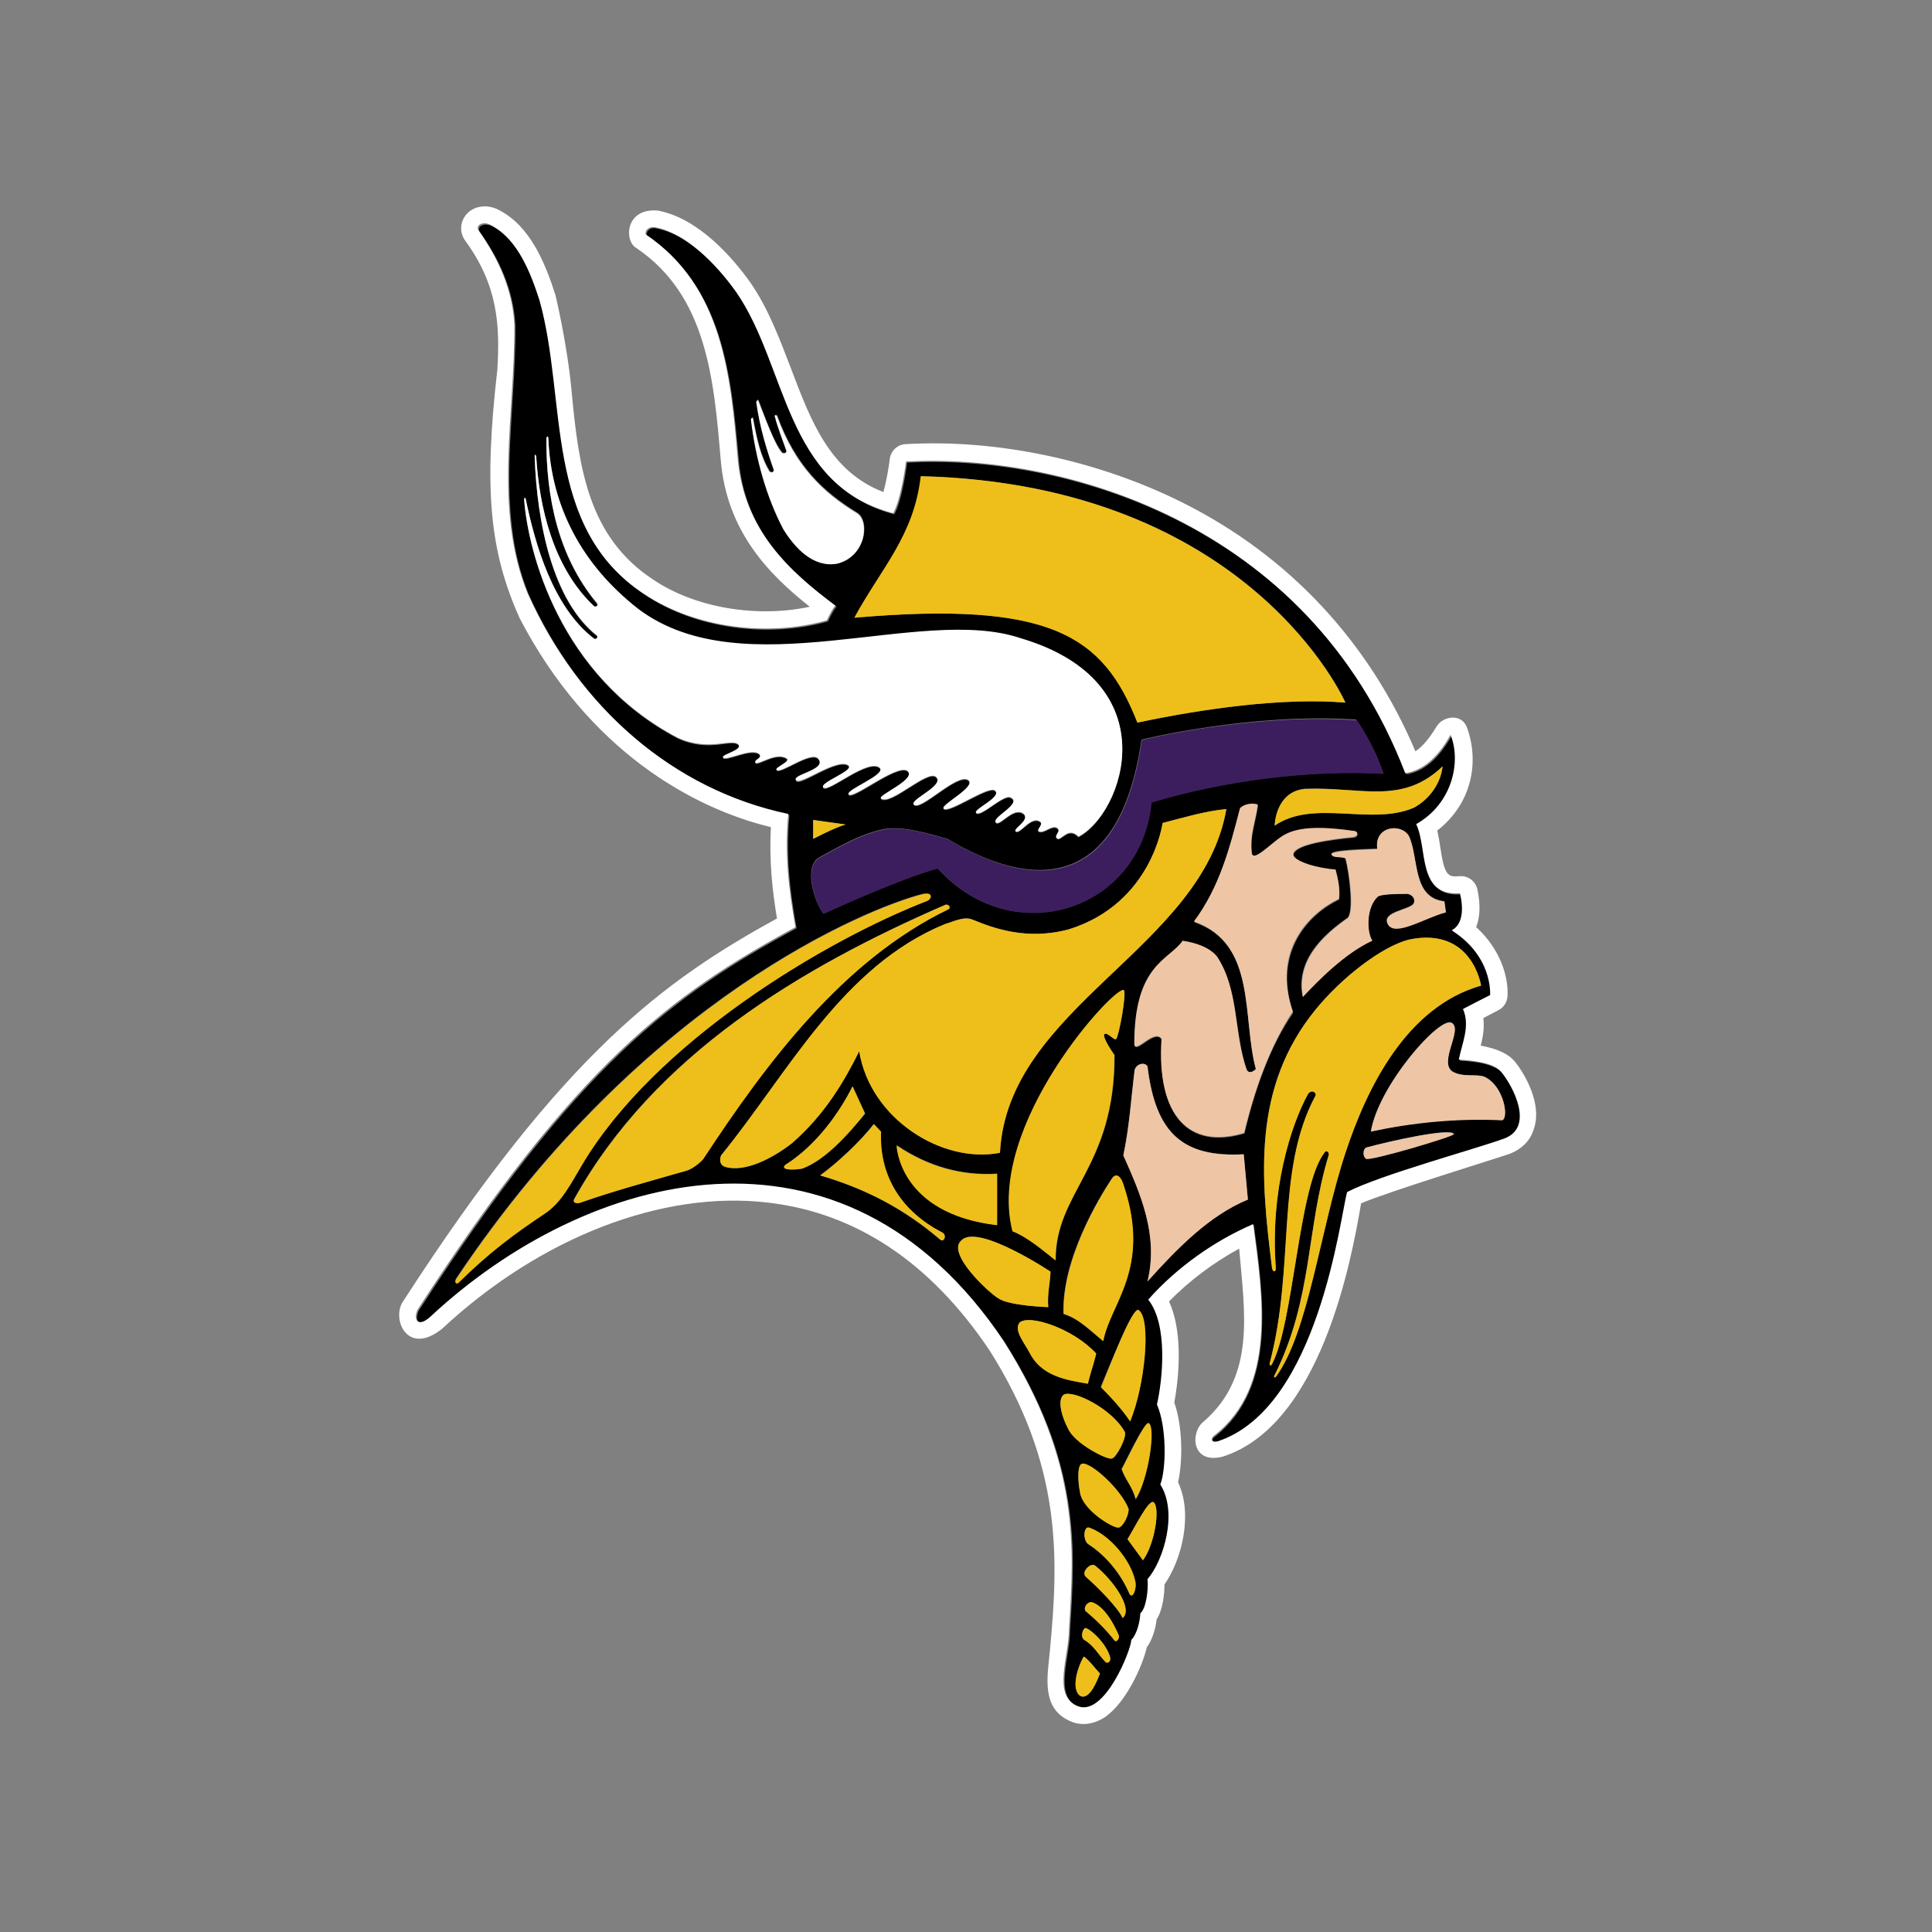 <?xml version="1.0" encoding="utf-8"?>
<!-- Generator: Adobe Illustrator 16.0.4, SVG Export Plug-In . SVG Version: 6.00 Build 0)  -->
<!DOCTYPE svg PUBLIC "-//W3C//DTD SVG 1.1//EN" "http://www.w3.org/Graphics/SVG/1.1/DTD/svg11.dtd">
<svg version="1.1" xmlns="http://www.w3.org/2000/svg" xmlns:xlink="http://www.w3.org/1999/xlink" x="0px" y="0px" width="512px"
	 height="512px" viewBox="0 0 512 512" enable-background="new 0 0 512 512" xml:space="preserve">
<rect x="0" y="0" width="512" height="512" fill="#808080" stroke="none"/>
<g id="grids" display="none">
	<g id="svgGrid_14_" display="inline">
		<line fill="none" stroke="#B35047" x1="32" y1="0" x2="32" y2="512"/>
		<line fill="none" stroke="#B35047" x1="64" y1="0" x2="64" y2="512"/>
		<line fill="none" stroke="#B35047" x1="96" y1="0" x2="96" y2="512"/>
		<line fill="none" stroke="#B35047" x1="128" y1="0" x2="128" y2="512"/>
		<line fill="none" stroke="#B35047" x1="160" y1="0" x2="160" y2="512"/>
		<line fill="none" stroke="#B35047" x1="192" y1="0" x2="192" y2="512"/>
		<line fill="none" stroke="#B35047" x1="224" y1="0" x2="224" y2="512"/>
		<line fill="none" stroke="#B35047" x1="256" y1="0" x2="256" y2="512"/>
		<line fill="none" stroke="#B35047" x1="288" y1="0" x2="288" y2="512"/>
		<line fill="none" stroke="#B35047" x1="320" y1="0" x2="320" y2="512"/>
		<line fill="none" stroke="#B35047" x1="352" y1="0" x2="352" y2="512"/>
		<line fill="none" stroke="#B35047" x1="384" y1="0" x2="384" y2="512"/>
		<line fill="none" stroke="#B35047" x1="416" y1="0" x2="416" y2="512"/>
		<line fill="none" stroke="#B35047" x1="448" y1="0" x2="448" y2="512"/>
		<line fill="none" stroke="#B35047" x1="480" y1="0" x2="480" y2="512"/>
		<line fill="none" stroke="#B35047" x1="0" y1="32" x2="512" y2="32"/>
		<line fill="none" stroke="#B35047" x1="0" y1="64" x2="512" y2="64"/>
		<line fill="none" stroke="#B35047" x1="0" y1="96" x2="512" y2="96"/>
		<line fill="none" stroke="#B35047" x1="0" y1="128" x2="512" y2="128"/>
		<line fill="none" stroke="#B35047" x1="0" y1="160" x2="512" y2="160"/>
		<line fill="none" stroke="#B35047" x1="0" y1="192" x2="512" y2="192"/>
		<line fill="none" stroke="#B35047" x1="0" y1="224" x2="512" y2="224"/>
		<line fill="none" stroke="#B35047" x1="0" y1="256" x2="512" y2="256"/>
		<line fill="none" stroke="#B35047" x1="0" y1="288" x2="512" y2="288"/>
		<line fill="none" stroke="#B35047" x1="0" y1="320" x2="512" y2="320"/>
		<line fill="none" stroke="#B35047" x1="0" y1="352" x2="512" y2="352"/>
		<line fill="none" stroke="#B35047" x1="0" y1="384" x2="512" y2="384"/>
		<line fill="none" stroke="#B35047" x1="0" y1="416" x2="512" y2="416"/>
		<line fill="none" stroke="#B35047" x1="0" y1="448" x2="512" y2="448"/>
		<line fill="none" stroke="#B35047" x1="0" y1="480" x2="512" y2="480"/>
		<rect fill="none" stroke="#B35047" width="512" height="512"/>
	</g>
</g>
<g id="b_x26_w" display="none">
	<g id="Layer_9" display="inline">
	</g>
	<g id="Layer_6_copy" display="inline">
	</g>
	<g id="Layer_7_copy" display="inline">
	</g>
	<g id="Layer_11_copy" display="inline">
	</g>
	<g id="Layer_13_copy" display="inline">
	</g>
	<g id="Layer_15_copy" display="inline">
	</g>
	<g id="Layer_17_copy" display="inline">
	</g>
	<g id="Layer_19_copy" display="inline">
	</g>
	<g id="Layer_21_copy" display="inline">
	</g>
	<g id="Layer_23_copy" display="inline">
	</g>
	<g id="Layer_25_copy" display="inline">
	</g>
	<g id="Layer_27" display="inline">
	</g>
	<g id="Layer_29_copy" display="inline">
	</g>
	<g id="Layer_31_copy" display="inline">
		<path d="M386.9,281.1c0.8-4.2,3.1-8.9,1.1-13.4c2.2-1.2,4.8-2.5,7.2-3.7c0.2-2.8-0.8-11.2-10.2-17.2c0,0,4.1-1.4,2.2-9.8
			c-11.4,0.9-8.4-11.9-11.6-18.3c9.6-5.5,12-16.6,9.1-23.7c-2.9,5.1-6.7,9.4-12,10.2c-26.1-67.8-92.8-84.8-132.3-82.6
			c0,0-1.2,9.8-3.4,13.7c-28.7-7.5-28-38.9-41.6-58.6c-3.2-4.5-11.8-15.4-21.6-17.2c-1.9-0.3-2.6,1.1-2.4,1.9
			c20.3,13.8,22.4,37,24.4,59.5c1.6,18.9,13.5,29.7,25.9,38.9c-0.7,0.6-1.7,2.7-2.3,3.9c-15.9,4.5-35.1,1.9-48.4-7
			c-26.9-17.6-20.2-51.2-27.7-77.7c-2.2-6.9-5.7-16.3-12.8-20c-2.2-1.2-4.4,0.1-3.3,1.5c5.2,7.3,8.9,15.5,9.4,24.7
			c0.2,23.8-5.6,49,3.5,71.3c13.6,30.3,38.7,52.1,69.1,58.5c-1,10.7,0.1,19.9,1.9,30c-32.7,17.7-58.1,36.3-100.1,101.3
			c-1.3,2.6,0,5.1,3.5,1.8c41.2-38.3,109-57.2,151.7,6.5c20.5,32.3,18.7,55.1,17.4,76.3c0,7.4-4.5,17.6,2.2,20.5
			c7.1,3.1,14.2-15,14.3-17.5c1.6-1.6,2.3-4.8,2.4-7.1c1.5-1.1,2.3-6.3,1.9-9c4.3-5.1,8.1-17.7,3.3-25.1c1.6-4.3,1.8-15.3-0.9-21.2
			c1.5-6.5,3-21.1-2.3-27.8c7.7-8.7,17.7-15.7,27.8-20c2.5,18.9,6.2,43-10.3,56c-1.1,0.7-0.9,2,1.1,1.5c26.6-8.9,32.3-59.6,34.1-66
			c8.9-4.6,34.1-11.4,41.7-14.2c7.9-3,2.4-13.7-0.7-17.5C396.5,282.3,392,281.3,386.9,281.1L386.9,281.1z M382.7,238.8l0.4,2.9
			c-5.5,1.3-13.6,6.7-15.4,3.1c-1.6-3.2,5.6-3.7,6.8-5.3c0.7-0.9,0.1-2.3-1.6-2.7c-3.9,0.1-6.1,0.1-7.7,0.6
			c-3.3,2.8-3.1,9.6-1.6,11.8c-7.2,3.3-14.3,10.6-18.4,14.9c-1.9-9.4,5-16.1,11.9-20.9c1.6-1.5,0.6-10.9-0.6-15.8
			c-1.3-0.6-3.5,0-3.7-1.1c0-1.1,8.6-1.3,12.2-1.4c-0.9-5.9,6.2-6.9,8.3-3.5C376,227.2,374.2,237.8,382.7,238.8z M382.3,203.1
			c-0.5,4.5-3.4,8.6-7.5,10.9c-11.4,5-26.6-2.3-37,4.8c0.2-3.9,2.2-9.3,8.1-9.8C360.9,208.5,371.5,213.4,382.3,203.1z M366.6,205
			c-20.5-1.1-42.9,2-61.5,7.6c-2.8,28.8-36.8,39.6-56.6,17.5c0,0-7.5,1.7-30.3,12c-2.8-3.8-5.2-12.9-0.9-15
			c5.9-3.2,10.4-5.9,16.5-7.3c5.1-1.2,13.3,1.4,17.3,2.5c22.6,13.6,45.6,13.9,51.4-26.3c0,0,29.2-7.2,56.9-5.3
			C359.4,190.8,363.8,196.7,366.6,205z M215.5,222.3v-5l8.6,1.2C221.4,219.4,218.4,220.8,215.5,222.3z M244.1,126.2
			c87.3,2.2,112.5,60,112.5,60c-16.7-1.4-38.2,1.7-55.1,5.3c-9-22.9-22.7-32.4-75-27.8C233.6,150.6,242.3,142.1,244.1,126.2z
			 M207.7,140.1c-4.4-8.3-7.5-18.8-8.6-29.1c0.1-0.4,0.3-0.4,0.5-0.3c1,5.6,2,10.1,4.4,14.1c0.5,0.5,1.3,0.3,1.1-0.6
			c-1.8-5.2-3.7-11.2-4.6-17.9c0.2-0.3,0.4-0.7,0.6-0.1c1.6,4.2,4.2,11.5,6.2,13.6c0.3,0.4,1.2,0.3,1.2-0.5c-0.8-2.3-2.5-6.7-3-8.9
			c-0.3-0.7,0.3-0.5,0.5-0.3c4.8,13.2,12.1,20.2,21.3,25.8c3.3,2.3,2.2,11.5-5.3,13.1C215.5,150.3,210.6,145,207.7,140.1z
			 M216.9,201.3c-1.8-2.4-10.1,4.1-11.1,2.9c-0.7-0.5,3.7-2.2,2.7-3c-2.8-1.9-7.6,1.9-8.3,1.1c-0.5-0.8,1.8-1.1,1.1-2.2
			c-2-2-9.1,2-9.7,0.8c-0.4-0.8,5.2-1.9,4.1-3.4c-1.9-1.8-7.7,2.1-16.1-1.8c-31.4-16.5-39.7-49.5-40.7-63.2c0.1-0.5,0.1-0.6,0.4-0.2
			c2.5,12,7.2,28.7,18.1,37.1c0.6,0.4,1.1-0.4,0.8-0.8c-11.6-9.1-15.9-29.6-16.5-47.3c0-0.7,0.2-0.7,0.4-0.2
			c0.8,13.4,4.5,29.5,15.3,39.7c0.5,0.4,1.2-0.2,0.8-0.8c-10.4-12.5-13.5-28.4-13.4-43.7c0.1-0.6,0.5-0.4,0.5-0.2
			c0.6,18.3,8.9,33.8,23.9,45.5c28,21,74.6-1.2,101.2,7.7c39.6,11.6,27.2,46.5,15.4,52.6c-2.7-2.8-4.5,1.1-5.6,0.5
			c-1.2-0.8,1.4-1.9-0.2-2.9c-1.5-0.6-3.3,1.6-4.7,1c-0.8-0.3,1.4-1.9,0.3-2.6c-2.3-1.6-5.2,3.3-6.4,2.6c-0.9-0.6,4-3.1,2-4.7
			c-2.6-1.9-6.1,3.2-7.2,2.4c-1.7-1.2,7.2-5.1,3.8-6.7c-1.9-0.9-7.8,5.2-9.1,4.1c-1-0.9,7.2-4.3,4.9-6c-1.9-1.1-12,6.1-13.5,4.9
			c-1.1-0.9,8.9-5.7,6.5-7.6c-2.9-2-12.5,8.2-14.4,6.5c-1.4-1.1,8.2-4.9,5.9-7.3c-2.2-2.2-12,7.6-14.6,5.7c-1.2-0.8,9.8-5.2,6.9-7.4
			c-2.9-1.7-14.4,7.8-15.5,6.3c-0.9-1.2,9.7-5.2,8.3-7c-3-2.8-13.6,6.5-15,5.2c-1.3-1.3,8.4-4.5,6.6-5.9c-3-2.1-12.8,5.6-13.8,4
			C210,205.4,219.2,204.2,216.9,201.3L216.9,201.3z M144.5,321.4c-8.4,5.7-14.9,10.4-23.1,18.5c-0.7,0.6-1.1-0.4-0.4-1.3
			c49.7-74.2,109-98,123.4-101.7c2.8-0.6,2.5,1,1.4,1.7c-27.2,10.5-72.5,37.5-91.8,70.1C151.1,313.8,148.8,318.5,144.5,321.4z
			 M182,310.2c-10.4,3-19.1,5.3-28.2,8.5c-0.8,0.3-2.2,0.2-1.7-0.9c21.3-38.4,60.5-61.5,98.1-77.9c1.1-0.6,1.9,0.7,1,1.1
			c-27.9,13.6-48.1,40.6-64.9,66C186,307.6,183.6,309.7,182,310.2z M192.1,309.2c-1.5-0.6-1.3-2.1-1-3c18-22,32-50,59.3-61.3
			c2.2-0.6,5-2.2,7.3-1.2c5.3,2.2,14.3,5.6,25.5,2.6c22.1-6.9,24.9-28.2,24.9-28.2c5.5-1.4,10.9-3.1,16.9-3.7
			c-6.4,37-58,52.3-60,91.1c-15.3,3-34.4-9-37.3-26.9c-3.8,7.6-8.9,16.6-17.8,24.4C204.8,307,197.3,310.9,192.1,309.2z M292.3,355.4
			c-3.3-2.7-6.4-5.9-10.5-7.2c-0.5-14.4,9.4-30.7,12.7-35.7c1.3-2,2.6-0.7,3.3,1.9C305.1,336.4,294.1,345.5,292.3,355.4z
			 M301.7,347.1c3.5,2.2,1.7,20.2-2.2,29.5c-2.7-3.9-6-7.3-7.8-9.1C294.2,361.7,300.1,346.4,301.7,347.1z M295.8,275.4
			c-0.6,0.3-2.2-1.8-3-1.4c-1,0.6,2.6,5.6,2.6,5.6c0.1,29.9-15.7,36.1-15.6,54.4c-3.2-2.5-7.4-6.2-11.4-7.7
			c-7.2-28.2,27.6-65.5,29.5-63.9C298.6,263.3,296.5,274.8,295.8,275.4L295.8,275.4z M208.2,308.7c8.3-5.2,14.5-14.1,17.8-20.8
			l3.3,7.2c-4.2,5.2-10.4,12.3-16.6,14.6C210.3,310.1,206.7,310.2,208.2,308.7z M249.1,328.5c-9.7-8.3-20.1-13.6-31.8-17
			c4.5-3.3,10.6-8.9,14.2-13.6c0.6,0.6,1.5,1.5,1.9,2c-0.5,11.9,5.5,21.1,16,26.6C251.2,327.2,250.1,329.4,249.1,328.5z
			 M237.7,303.5c8.3,5.6,17.2,8.1,26.6,7.5v13.6C238.2,321.6,237.7,303.5,237.7,303.5z M264.6,344.1c-2.8-1.7-13.8-12-9.8-15.4
			c4.3-4.5,23.6,8.3,23.6,8.3c-0.2,3.1-0.9,6.1-0.6,9.4C277.8,346.4,267.6,346.1,264.6,344.1z M272.8,358.4
			c-1.4-2.7-4.2-5.9-2.6-7.9c2.6-2.3,14.3,1.7,20.3,8.2c-0.6,2.9-1.5,5-2.2,8C282.3,365.7,275.9,364.6,272.8,358.4L272.8,358.4z
			 M283,378.5c-1.2-2.2-3.1-7.3-1.1-8.9c2.4-1.3,12.8,3.7,16.2,9.9c0.6,1.5-2.3,6.8-3.4,7C293.7,387.1,284.7,382.6,283,378.5
			L283,378.5z M299.1,399.9c0,2.2-1.8,5-2.7,4.9c-1.1,0.3-9.5-4.6-10.2-9.4c-0.5-2.5-0.8-7,0.5-7.5
			C289,387.3,297.2,394.8,299.1,399.9z M286.4,449.5c-2.6-1.5-1.1-7.3,0.8-10.5c1.6,1.1,2.8,3,4.3,4.5
			C290.9,445,288.9,450.5,286.4,449.5z M293,440.4c-2.2-2.3-3-4.3-5.8-6c-0.9-0.9-0.1-3.2,0.6-3c2.2,1,5.5,4.6,6.4,7.7
			C294.4,440,293.8,441,293,440.4z M295.4,434.8c-2.1-2.7-4.8-5.5-7.4-7.6c-1.2-0.7,0.1-2.9,1.4-2.6c3.1,1.1,5.7,5.5,7.1,8.9
			C296.6,434.6,295.7,435.2,295.4,434.8z M297.5,428.8c-1.1-2.6-6.5-8.1-9.6-10.8c-1.7-1.3,1.2-4.1,2.3-3.1
			C294.8,418.5,300.5,426.4,297.5,428.8z M299.3,422.4c-2.2-5.2-6-9.9-10.7-13c-1.7-0.9-1.5-4.9,0-4.5c5.5,1.9,11,8.6,12.2,14
			C301.4,420.9,300.2,424,299.3,422.4z M305.7,398.1c1.8,1.3,0.4,11-2.8,15.4l-4.1-5.6C300.9,404.5,304.4,397.3,305.7,398.1z
			 M300.9,397.3c-0.7-3.3-2.7-5-3.7-8c0.7-1.1,6-12.5,7.1-12.1C306.3,378.1,304.3,391.9,300.9,397.3z M304.1,339.6
			c3-12.3-1.9-23.3-6.4-33.4c1.6-8,2-14.7,3-22.7c0.6-1.7,2.7-2,3.4-0.9c2.2,17.9,9.5,24.1,25.5,23.3l1.1,12
			C320.5,322.1,311.9,330.9,304.1,339.6z M329.8,300.4c-14.8,4.4-23.2-4.6-21.9-24.9c-1.8-2.8-6.6,3.6-7.2,1.6
			c-0.1-21.4,9.2-22.4,12.8-27.6c3.5,0.5,7.3,1.7,9.2,4.3c5.7,8.9,4.3,19.7,7.7,29.7c0.8,1.8,2.5,0,2.5,0
			c-3.8-13.8,0.3-33.3-16.4-39.1c6.7-9.2,9.3-19.3,12.2-30c1.1-1.2,3.5-1.5,4.7-1c-0.5,4.2-2.2,8-1.6,12.8c0.4,2.9,5.9-3.5,9.1-5
			c4.5-2.3,11.8-1.7,18-0.8c1.3,0.2,1.1,1.5-0.2,1.6c-6.1,0.6-15.4,1.8-15.9,4.5c0,2,7,3.9,11.2,4.1c0.6,2.3,1.2,5.1,0.9,7.8
			c-7.8,3.7-17.7,13.7-12.2,30C336.5,277.4,332.5,289,329.8,300.4L329.8,300.4z M356.6,305.4c-6.8,20.5-9.8,47.7-18.5,59.5
			c-0.2,0.2-0.6,0.2-0.4-0.3c10.2-20.4,8.4-38.8,14.4-58.4c0.3-0.7-0.5-1.7-1.2-0.6c-6.8,9-8,44.9-13.8,55.9
			c-0.2,0.4-0.8,0.5-0.6-0.3c6.9-25.9,1.5-50.9,12.1-70.8c0.4-0.7-0.8-1.8-1.9-0.6c-4.7,8.4-10.2,25.7-8.6,46.2c0.1,1.1-0.8,1.3-1,0
			c-3-23.9-5.3-47.8,11.5-68.4c7.1-8.7,17.7-16.8,24.8-18.6c16.7-3.5,19.1,12.2,19.1,12.2C372.8,266.8,362.3,288.1,356.6,305.4
			L356.6,305.4z M362.1,307.1c-1-0.6-0.9-2.6,0.1-3c5.8-1.6,22.3-5.4,23.2-3.6C385.6,301.1,363.3,307.8,362.1,307.1z M398.1,296.8
			c-12.3-0.6-24.2,0.7-34.8,3c2-12.1,18.2-30.6,21.4-28.8c3.1,1.7-3.6,10.3,0.2,12.9c2.8,1.7,6.2,0.6,8.5,1.4
			C398.6,287.8,399.9,296.3,398.1,296.8z"/>
		<path d="M302.6,196.1c-5.8,40.3-28.8,39.9-51.4,26.3c-4-1.1-12.2-3.7-17.3-2.5c-6.1,1.4-10.6,4.1-16.5,7.3c-4.3,2-2,11.2,0.9,15
			c22.8-10.4,30.3-12,30.3-12c19.9,22.1,53.8,11.3,56.6-17.5c18.6-5.6,41-8.7,61.5-7.6c-2.8-8.3-7.1-14.2-7.1-14.2
			C331.7,188.9,302.6,196.1,302.6,196.1L302.6,196.1z"/>
		<g>
			<path fill="#FFFFFF" d="M401.5,281.4c-1.7-2.1-4.7-3.5-9.1-4.3c0.6-2.2,1-4.7,0.7-7.3c1.3-0.7,4-2.1,4-2.1
				c1.4-0.7,2.3-2.1,2.4-3.7c0.3-5-1.8-12.4-8.3-18.3c0.9-2.3,1.3-5.5,0.3-10.1c-0.5-2.1-2.5-3.6-4.7-3.4c-3.2,0.3-4-0.3-5.1-7.6
				c-0.2-1.5-0.5-3-0.8-4.5c9.1-7.1,11.2-18,7.9-27.2c-1.4-4-6.4-3.1-8-0.5c-1.9,3.1-3.7,5.4-5.7,6.7c-12.3-29-33.5-51.8-61.7-65.9
				c-22.4-11.2-49.1-16.9-73.4-15.5c-2.1,0.1-3.9,1.7-4.2,3.9c-0.3,2.5-0.9,6-1.7,8.8c-14.2-5.5-19.2-18.8-24.5-32.8
				c-3-7.8-6-15.9-10.8-22.8c-4.5-6.3-13.6-17-24.5-19c-8.7-0.7-8.9,8.1-5.7,9.9c18.7,12.6,20.6,34.8,22.4,56.2
				c1.6,18.8,12.5,30.1,23.6,38.9c-14.1,3-30.4,0.3-41.5-7.2l0,0l0,0c-17.2-11.3-19.7-29.5-21.6-49.7c-1.2-13.1-4.3-25.6-4.3-25.7
				c-2.8-8.8-6.8-18.3-14.9-22.5c-3.1-1.7-6.7-1.2-8.7,1.1c-1.7,2-1.9,4.8-0.3,7c8.7,11.9,9.2,22.5,8.5,34.2
				c-3.7,32.1-1.9,48.4,5.9,65.8c18.3,35.2,45.9,50.4,66.6,55.4c-0.5,9,0.4,16.9,1.6,24.2c-29.6,16.3-56.3,35.3-98.9,101.2
				c-3.5,4.6,0.8,15.1,10.2,7.5c26-24.2,58.3-36.7,86.3-33.4c23.4,2.7,43.1,15.9,58.7,39.1c19.3,30.5,18.4,54.9,16,80
				c-0.6,6.4-2.4,15.1,5.6,18.4c2.8,1.2,5.9,0.8,8.8-1c5.8-3.8,10.2-13.8,11.3-18.6c1.7-2.4,2.4-5.4,2.6-7.4
				c1.7-2.7,2.1-6.8,2.1-9.3c4.6-6.6,7.6-18.6,3.6-27.1c1.3-5.7,1.2-14.9-1-21.1c0.8-4.3,2.8-17.7-1.4-26.8
				c5.4-5.5,11.8-10.3,18.6-14c1.4,16.9,4.5,33.8-9.5,45.9c-3.5,2.8-3.2,11.4,5.2,9.2c25.8-8.3,34-51.6,36.6-67.1
				c6.3-2.8,36.8-12.2,39.3-13.1c4.4-1.7,6-4.7,6.6-7C408.6,292.4,404.1,284.6,401.5,281.4L401.5,281.4z M398.7,301.7
				c-7.6,2.8-32.8,9.6-41.7,14.2c-1.8,6.3-7.5,57-34.1,66c-2,0.6-2.2-0.7-1.1-1.5c16.6-13,12.8-37.1,10.3-56
				c-10,4.3-20.1,11.3-27.8,20c5.3,6.7,3.8,21.3,2.3,27.8c2.6,5.9,2.5,17,0.9,21.2c4.7,7.4,0.9,20.1-3.4,25.1c0.3,2.8-0.4,7.9-1.9,9
				c-0.1,2.3-0.9,5.6-2.4,7.1c0,2.5-7.1,20.6-14.3,17.5c-6.7-2.8-2.2-13.1-2.2-20.5c1.3-21.2,3.1-44-17.4-76.3
				c-42.6-63.7-110.5-44.8-151.7-6.5c-3.5,3.3-4.8,0.8-3.5-1.8c42-65,67.3-83.5,100.1-101.3c-1.8-10.1-2.9-19.3-1.9-30
				c-30.5-6.4-55.6-28.3-69.1-58.5c-9.1-22.3-3.3-47.5-3.5-71.3c-0.5-9.2-4.2-17.3-9.4-24.7c-1.1-1.5,1.1-2.8,3.3-1.5
				c7.1,3.7,10.6,13.1,12.8,20c7.4,26.5,0.8,60.1,27.7,77.7c13.3,8.9,32.5,11.5,48.4,7c0.6-1.2,1.6-3.3,2.3-3.9
				c-12.3-9.2-24.2-20-25.9-38.9c-1.9-22.5-4.1-45.8-24.4-59.5c-0.2-0.8,0.5-2.1,2.4-1.9c9.8,1.8,18.4,12.7,21.6,17.2
				c13.6,19.7,12.8,51.1,41.6,58.6c2.2-3.9,3.4-13.7,3.4-13.7c39.6-2.2,106.2,14.8,132.3,82.6c5.3-0.8,9.2-5.1,12-10.2
				c2.9,7.1,0.5,18.3-9.1,23.7c3.1,6.4,0.2,19.2,11.6,18.3c2,8.4-2.2,9.8-2.2,9.8c9.4,6,10.3,14.3,10.2,17.2
				c-2.4,1.2-4.9,2.5-7.2,3.7c2,4.5-0.3,9.2-1.1,13.4c5.2,0.3,9.6,1.2,11.2,3.2C401.1,288,406.6,298.7,398.7,301.7L398.7,301.7z
				 M227.2,136.1c-9.2-5.6-16.5-12.6-21.3-25.8c-0.2-0.2-0.9-0.5-0.5,0.3c0.5,2.2,2.2,6.6,3,8.9c0.1,0.7-0.9,0.8-1.2,0.5
				c-1.9-2.1-4.5-9.4-6.2-13.6c-0.2-0.5-0.4-0.2-0.6,0.1c0.9,6.7,2.8,12.8,4.6,17.9c0.2,0.8-0.6,1-1.1,0.6c-2.4-4-3.3-8.5-4.4-14.1
				c-0.2-0.2-0.4-0.1-0.5,0.3c1.2,10.3,4.2,20.8,8.6,29.1c3,4.8,7.8,10.2,14.2,9.1C229.4,147.6,230.5,138.3,227.2,136.1z
				 M224.8,202.8c1.8,1.4-7.9,4.6-6.6,5.9c1.4,1.4,12-8,15-5.2c1.5,1.9-9.2,5.8-8.3,7c1,1.5,12.6-8,15.5-6.3
				c2.9,2.2-8.1,6.6-6.9,7.4c2.6,1.9,12.4-7.9,14.6-5.7c2.3,2.3-7.3,6.1-5.9,7.3c1.8,1.8,11.5-8.5,14.4-6.5c2.3,1.8-7.7,6.7-6.5,7.6
				c1.5,1.2,11.5-6,13.5-4.9c2.3,1.7-5.9,5.1-4.9,6c1.3,1.2,7.2-5,9.1-4.1c3.4,1.6-5.5,5.5-3.8,6.7c1.1,0.9,4.6-4.3,7.2-2.4
				c2,1.7-3,4.1-2,4.7c1.2,0.8,4-4.2,6.4-2.6c1.1,0.7-1.1,2.2-0.3,2.6c1.4,0.6,3.2-1.6,4.7-1c1.6,0.9-1,2.1,0.2,2.9
				c1.1,0.6,2.9-3.3,5.6-0.5c11.9-6.1,24.2-40.9-15.4-52.6c-26.5-8.9-73.2,13.3-101.2-7.7c-15-11.7-23.2-27.2-23.9-45.5
				c0-0.2-0.4-0.4-0.5,0.2c-0.1,15.3,3,31.2,13.4,43.7c0.5,0.6-0.3,1.2-0.8,0.8c-10.8-10.2-14.5-26.3-15.3-39.7
				c-0.2-0.6-0.5-0.5-0.4,0.2c0.6,17.7,4.9,38.2,16.5,47.3c0.4,0.4-0.2,1.2-0.8,0.8c-10.9-8.4-15.6-25-18.1-37.1
				c-0.3-0.4-0.3-0.2-0.4,0.2c1,13.7,9.3,46.7,40.7,63.2c8.4,3.8,14.2,0,16.1,1.8c1.1,1.5-4.5,2.6-4.1,3.4c0.6,1.2,7.7-2.8,9.7-0.8
				c0.7,1.1-1.6,1.4-1.1,2.2c0.7,0.8,5.5-3,8.3-1.1c1.1,0.8-3.3,2.4-2.7,3c1.1,1.2,9.3-5.3,11.1-2.9c2.2,2.9-6.9,4.1-6,5.6
				C211.9,208.4,221.8,200.7,224.8,202.8z"/>
		</g>
		<g>
			<path fill="#FFFFFF" d="M354.8,238.2c0.4-2.7-0.3-5.5-0.9-7.8c-4.2-0.2-11.3-2.1-11.2-4.1c0.5-2.6,9.9-3.9,15.9-4.5
				c1.3-0.2,1.5-1.5,0.2-1.6c-6.3-0.9-13.5-1.5-18,0.8c-3.2,1.5-8.7,7.9-9.1,5c-0.6-4.8,1.1-8.6,1.6-12.8c-1.3-0.5-3.6-0.2-4.7,1
				c-2.8,10.8-5.4,20.8-12.2,30c16.7,5.8,12.7,25.3,16.4,39.1c0,0-1.7,1.8-2.5,0c-3.4-10-2-20.8-7.7-29.7c-1.9-2.5-5.7-3.8-9.2-4.3
				c-3.6,5.2-12.9,6.2-12.8,27.6c0.6,2,5.4-4.4,7.2-1.6c-1.3,20.3,7.2,29.3,21.9,24.9c2.7-11.3,6.8-22.9,12.9-32.2
				C337,251.9,346.9,242,354.8,238.2z M365,225c-3.6,0.2-12.2,0.4-12.1,1.4c0.2,1.1,2.4,0.5,3.7,1.1c1.3,4.8,2.2,14.3,0.6,15.8
				c-6.9,4.8-13.7,11.6-11.9,20.9c4.1-4.4,11.2-11.6,18.4-14.9c-1.5-2.2-1.7-9,1.6-11.8c1.6-0.5,3.8-0.6,7.7-0.6
				c1.7,0.3,2.2,1.8,1.6,2.7c-1.3,1.6-8.4,2.1-6.8,5.3c1.8,3.6,9.9-1.7,15.4-3.1l-0.4-2.9c-8.6-0.9-6.7-11.5-9.4-17.3
				C371.2,218,364.1,219,365,225L365,225z M393.4,285.4c-2.4-0.9-5.7,0.2-8.5-1.4c-3.7-2.6,2.9-11.2-0.2-12.9
				c-3.2-1.8-19.4,16.6-21.4,28.8c10.6-2.3,22.5-3.6,34.8-3C399.9,296.3,398.6,287.8,393.4,285.4z M304.1,282.6
				c-0.7-1.2-2.8-0.8-3.4,0.9c-1,8-1.3,14.7-3,22.7c4.5,10.1,9.4,21.1,6.4,33.4c7.8-8.7,16.4-17.5,26.6-21.7l-1.1-12
				C313.6,306.8,306.2,300.5,304.1,282.6z M362.1,304.1c-1,0.4-1,2.4-0.1,3c1.2,0.6,23.5-6,23.2-6.5
				C384.5,298.8,367.9,302.5,362.1,304.1z"/>
		</g>
		<g>
			<path fill="#FFFFFF" d="M215.5,217.3v5c3-1.5,5.9-3,8.6-3.8L215.5,217.3z M301.4,191.5c16.9-3.6,38.4-6.7,55.1-5.3
				c0,0-25.2-57.8-112.5-60c-1.8,15.8-10.5,24.4-17.6,37.5C278.7,159.2,292.4,168.6,301.4,191.5z M345.9,209.1
				c-5.9,0.4-7.9,5.8-8.1,9.7c10.5-7.2,25.6,0.2,37-4.8c4.1-2.3,7-6.4,7.5-10.9C371.5,213.4,360.9,208.5,345.9,209.1z M227.7,278.6
				c2.9,17.9,22,29.9,37.3,26.9c2-38.7,53.6-54.1,60-91.1c-5.9,0.6-11.4,2.3-16.9,3.7c0,0-2.8,21.4-24.9,28.2
				c-11.2,3-20.1-0.4-25.5-2.6c-2.3-0.9-5.2,0.6-7.3,1.2c-27.3,11.2-41.4,39.2-59.3,61.3c-0.4,0.9-0.5,2.5,1,3
				c5.2,1.6,12.7-2.3,17.8-6.3C218.8,295.2,223.9,286.2,227.7,278.6L227.7,278.6z M245.9,238.7c1.1-0.7,1.4-2.3-1.4-1.7
				c-14.4,3.7-73.7,27.5-123.4,101.7c-0.7,0.9-0.4,1.8,0.4,1.3c8.2-8.1,14.7-12.9,23.1-18.5c4.2-2.9,6.6-7.6,9.5-12.5
				C173.4,276.2,218.7,249.2,245.9,238.7z M251.3,241c0.9-0.4,0.1-1.7-1-1.1c-37.7,16.4-76.8,39.5-98.1,77.9
				c-0.5,1.1,0.9,1.2,1.7,0.9c9.1-3.2,17.8-5.5,28.2-8.5c1.5-0.4,4-2.5,4.4-3.2C203.2,281.6,223.4,254.5,251.3,241z M392.5,261.2
				c0,0-2.3-15.7-19.1-12.2c-7.1,1.8-17.7,9.9-24.8,18.6c-16.8,20.7-14.5,44.5-11.5,68.4c0.2,1.3,1.1,1.1,1,0
				c-1.5-20.5,4-37.8,8.6-46.2c1.1-1.2,2.3-0.1,1.9,0.6c-10.7,19.9-5.3,44.8-12.1,70.8c-0.2,0.8,0.4,0.8,0.6,0.3
				c5.8-11.1,7-46.9,13.8-55.9c0.6-1.1,1.5-0.1,1.2,0.6c-6,19.7-4.1,38-14.4,58.4c-0.2,0.5,0.3,0.5,0.4,0.3
				c8.7-11.8,11.7-39,18.5-59.5C362.3,288.1,372.8,266.8,392.5,261.2L392.5,261.2z M297.8,262.4c-2-1.6-36.7,35.7-29.5,63.9
				c4.1,1.6,8.2,5.2,11.4,7.7c-0.1-18.2,15.7-24.5,15.6-54.4c0,0-3.5-5-2.6-5.6c0.9-0.4,2.5,1.7,3,1.4
				C296.5,274.8,298.6,263.3,297.8,262.4z M229.2,295.1l-3.3-7.2c-3.3,6.7-9.5,15.6-17.8,20.8c-1.5,1.4,2.2,1.4,4.4,1
				C218.8,307.4,225,300.3,229.2,295.1z M249.5,326.5c-10.5-5.5-16.5-14.7-16-26.6c-0.5-0.5-1.3-1.4-1.9-2
				c-3.6,4.7-9.7,10.3-14.2,13.6c11.7,3.4,22.1,8.7,31.8,17C250.1,329.4,251.2,327.2,249.5,326.5z M264.2,311.1
				c-9.4,0.6-18.2-1.9-26.6-7.5c0,0,0.5,18,26.6,21.1V311.1z M294.6,312.5c-3.3,5-13.2,21.3-12.7,35.7c4.1,1.2,7.1,4.5,10.5,7.2
				c1.8-9.9,12.7-19.1,5.5-41C297.2,311.8,295.8,310.5,294.6,312.5z M278.4,337c0,0-19.2-12.8-23.6-8.3c-4.1,3.3,7,13.7,9.8,15.4
				c3,2,13.2,2.3,13.2,2.3C277.5,343.1,278.3,340.1,278.4,337z M299.5,376.7c3.9-9.3,5.7-27.3,2.2-29.5c-1.7-0.7-7.5,14.6-9.9,20.5
				C293.5,369.4,296.8,372.7,299.5,376.7z M290.5,358.7c-6-6.6-17.7-10.5-20.3-8.2c-1.6,2,1.2,5.3,2.6,7.9c3.1,6.2,9.5,7.3,15.5,8.3
				C289,363.7,289.8,361.6,290.5,358.7z M294.7,386.5c1.1-0.2,3.9-5.5,3.4-7c-3.4-6.2-13.7-11.3-16.2-9.9c-2,1.6-0.1,6.7,1.1,8.9
				C284.7,382.6,293.7,387.1,294.7,386.5L294.7,386.5z M297.3,389.3c1,3,2.9,4.8,3.7,8c3.4-5.4,5.4-19.2,3.4-20.2
				C303.3,376.8,298,388.2,297.3,389.3z M286.7,387.9c-1.3,0.5-1,5-0.5,7.5c0.6,4.9,9.1,9.8,10.2,9.4c0.9,0.1,2.7-2.8,2.7-4.9
				C297.2,394.8,289,387.3,286.7,387.9z M298.8,407.9l4.1,5.6c3.2-4.4,4.6-14.1,2.8-15.4C304.4,397.3,300.9,404.5,298.8,407.9z
				 M288.6,404.8c-1.5-0.4-1.7,3.6,0,4.5c4.7,3.1,8.5,7.9,10.7,13c0.9,1.7,2.1-1.5,1.5-3.5C299.6,413.4,294.1,406.7,288.6,404.8z
				 M290.2,414.9c-1.1-0.9-4,1.8-2.3,3.1c3.1,2.7,8.5,8.2,9.6,10.8C300.5,426.4,294.8,418.5,290.2,414.9z M289.4,424.6
				c-1.3-0.3-2.7,1.9-1.4,2.6c2.6,2.2,5.4,5,7.4,7.6c0.4,0.4,1.3-0.3,1.1-1.4C295.1,430,292.5,425.6,289.4,424.6z M287.8,431.5
				c-0.7-0.2-1.6,2-0.6,3c2.8,1.7,3.6,3.7,5.8,6c0.8,0.5,1.4-0.4,1.2-1.2C293.4,436.1,290,432.5,287.8,431.5z M287.2,439
				c-1.8,3.2-3.4,9-0.8,10.5c2.5,1,4.5-4.5,5.1-6C290,441.9,288.8,440.1,287.2,439z"/>
		</g>
	</g>
	<g id="Layer_33_copy" display="inline">
	</g>
	<g id="Layer_35_copy" display="inline">
	</g>
	<g id="Layer_37_copy" display="inline">
	</g>
	<g id="Layer_39_copy" display="inline">
	</g>
	<g id="Layer_41_copy" display="inline">
	</g>
	<g id="Layer_43_copy" display="inline">
	</g>
	<g id="Layer_48" display="inline">
	</g>
	<g id="Layer_45_copy" display="inline">
	</g>
	<g id="Layer_49_copy_2" display="inline">
	</g>
	<g id="Layer_51" display="inline">
	</g>
	<g id="Layer_53_copy" display="inline">
	</g>
	<g id="Layer_55_copy" display="inline">
	</g>
	<g id="Layer_57_copy" display="inline">
	</g>
	<g id="Layer_59_copy" display="inline">
	</g>
	<g id="Layer_61_copy" display="inline">
	</g>
	<g id="Layer_63_copy" display="inline">
	</g>
</g>
<g id="color">
	<g id="Layer_5">
	</g>
	<g id="Layer_6">
	</g>
	<g id="Layer_7">
	</g>
	<g id="Layer_11">
	</g>
	<g id="Layer_13">
	</g>
	<g id="Layer_15">
	</g>
	<g id="Layer_17">
	</g>
	<g id="Layer_19">
	</g>
	<g id="Layer_21">
	</g>
	<g id="Layer_23">
	</g>
	<g id="Layer_25">
	</g>
	<g id="Layer_27_copy">
	</g>
	<g id="Layer_29">
	</g>
	<g id="Layer_31">
		<path d="M386.9,281.1c0.8-4.2,3.1-8.9,1.1-13.4c2.2-1.2,4.8-2.5,7.2-3.7c0.2-2.8-0.8-11.2-10.2-17.2c0,0,4.1-1.4,2.2-9.8
			c-11.4,0.9-8.4-11.9-11.6-18.3c9.6-5.5,12-16.6,9.1-23.7c-2.9,5.1-6.7,9.4-12,10.2c-26.1-67.8-92.8-84.8-132.3-82.6
			c0,0-1.2,9.8-3.4,13.7c-28.7-7.5-28-38.9-41.6-58.6c-3.2-4.5-11.8-15.4-21.6-17.2c-1.9-0.3-2.6,1.1-2.4,1.9
			c20.3,13.8,22.4,37,24.4,59.5c1.6,18.9,13.5,29.7,25.9,38.9c-0.7,0.6-1.7,2.7-2.3,3.9c-15.9,4.5-35.1,1.9-48.4-7
			c-26.9-17.6-20.2-51.2-27.7-77.7c-2.2-6.9-5.7-16.3-12.8-20c-2.2-1.2-4.4,0.1-3.3,1.5c5.2,7.3,8.9,15.5,9.4,24.7
			c0.2,23.8-5.6,49,3.5,71.3c13.6,30.3,38.7,52.1,69.1,58.5c-1,10.7,0.1,19.9,1.9,30c-32.7,17.7-58.1,36.3-100.1,101.3
			c-1.3,2.6,0,5.1,3.5,1.8c41.2-38.3,109-57.2,151.7,6.5c20.5,32.3,18.7,55.1,17.4,76.3c0,7.4-4.5,17.6,2.2,20.5
			c7.1,3.1,14.2-15,14.3-17.5c1.6-1.6,2.3-4.8,2.4-7.1c1.5-1.1,2.3-6.3,1.9-9c4.3-5.1,8.1-17.7,3.3-25.1c1.6-4.3,1.8-15.3-0.9-21.2
			c1.5-6.5,3-21.1-2.3-27.8c7.7-8.7,17.7-15.7,27.8-20c2.5,18.9,6.2,43-10.3,56c-1.1,0.7-0.9,2,1.1,1.5c26.6-8.9,32.3-59.6,34.1-66
			c8.9-4.6,34.1-11.4,41.7-14.2c7.9-3,2.4-13.7-0.7-17.5C396.5,282.3,392,281.3,386.9,281.1L386.9,281.1z M382.7,238.8l0.4,2.9
			c-5.5,1.3-13.6,6.7-15.4,3.1c-1.6-3.2,5.6-3.7,6.8-5.3c0.7-0.9,0.1-2.3-1.6-2.7c-3.9,0.1-6.1,0.1-7.7,0.6
			c-3.3,2.8-3.1,9.6-1.6,11.8c-7.2,3.3-14.3,10.6-18.4,14.9c-1.9-9.4,5-16.1,11.9-20.9c1.6-1.5,0.6-10.9-0.6-15.8
			c-1.3-0.6-3.5,0-3.7-1.1c0-1.1,8.6-1.3,12.2-1.4c-0.9-5.9,6.2-6.9,8.3-3.5C376,227.2,374.2,237.8,382.7,238.8z M382.3,203.1
			c-0.5,4.5-3.4,8.6-7.5,10.9c-11.4,5-26.6-2.3-37,4.8c0.2-3.9,2.2-9.3,8.1-9.8C360.9,208.5,371.5,213.4,382.3,203.1z M366.6,205
			c-20.5-1.1-42.9,2-61.5,7.6c-2.8,28.8-36.8,39.6-56.6,17.5c0,0-7.5,1.7-30.3,12c-2.8-3.8-5.2-12.9-0.9-15
			c5.9-3.2,10.4-5.9,16.5-7.3c5.1-1.2,13.3,1.4,17.3,2.5c22.6,13.6,45.6,13.9,51.4-26.3c0,0,29.2-7.2,56.9-5.3
			C359.4,190.8,363.8,196.7,366.6,205z M215.5,222.3v-5l8.6,1.2C221.4,219.4,218.4,220.8,215.5,222.3z M244.1,126.2
			c87.3,2.2,112.5,60,112.5,60c-16.7-1.4-38.2,1.7-55.1,5.3c-9-22.9-22.7-32.4-75-27.8C233.6,150.6,242.3,142.1,244.1,126.2z
			 M207.7,140.1c-4.4-8.3-7.5-18.8-8.6-29.1c0.1-0.4,0.3-0.4,0.5-0.3c1,5.6,2,10.1,4.4,14.1c0.5,0.5,1.3,0.3,1.1-0.6
			c-1.8-5.2-3.7-11.2-4.6-17.9c0.2-0.3,0.4-0.7,0.6-0.1c1.6,4.2,4.2,11.5,6.2,13.6c0.3,0.4,1.2,0.3,1.2-0.5c-0.8-2.3-2.5-6.7-3-8.9
			c-0.3-0.7,0.3-0.5,0.5-0.3c4.8,13.2,12.1,20.2,21.3,25.8c3.3,2.3,2.2,11.5-5.3,13.1C215.5,150.3,210.6,145,207.7,140.1z
			 M216.9,201.3c-1.8-2.4-10.1,4.1-11.1,2.9c-0.7-0.5,3.7-2.2,2.7-3c-2.8-1.9-7.6,1.9-8.3,1.1c-0.5-0.8,1.8-1.1,1.1-2.2
			c-2-2-9.1,2-9.7,0.8c-0.4-0.8,5.2-1.9,4.1-3.4c-1.9-1.8-7.7,2.1-16.1-1.8c-31.4-16.5-39.7-49.5-40.7-63.2c0.1-0.5,0.1-0.6,0.4-0.2
			c2.5,12,7.2,28.7,18.1,37.1c0.6,0.4,1.1-0.4,0.8-0.8c-11.6-9.1-15.9-29.6-16.5-47.3c0-0.7,0.2-0.7,0.4-0.2
			c0.8,13.4,4.5,29.5,15.3,39.7c0.5,0.4,1.2-0.2,0.8-0.8c-10.4-12.5-13.5-28.4-13.4-43.7c0.1-0.6,0.5-0.4,0.5-0.2
			c0.6,18.3,8.9,33.8,23.9,45.5c28,21,74.6-1.2,101.2,7.7c39.6,11.6,27.2,46.5,15.4,52.6c-2.7-2.8-4.5,1.1-5.6,0.5
			c-1.2-0.8,1.4-1.9-0.2-2.9c-1.5-0.6-3.3,1.6-4.7,1c-0.8-0.3,1.4-1.9,0.3-2.6c-2.3-1.6-5.2,3.3-6.4,2.6c-0.9-0.6,4-3.1,2-4.7
			c-2.6-1.9-6.1,3.2-7.2,2.4c-1.7-1.2,7.2-5.1,3.8-6.7c-1.9-0.9-7.8,5.2-9.1,4.1c-1-0.9,7.2-4.3,4.9-6c-1.9-1.1-12,6.1-13.5,4.9
			c-1.1-0.9,8.9-5.7,6.5-7.6c-2.9-2-12.5,8.2-14.4,6.5c-1.4-1.1,8.2-4.9,5.9-7.3c-2.2-2.2-12,7.6-14.6,5.7c-1.2-0.8,9.8-5.2,6.9-7.4
			c-2.9-1.7-14.4,7.8-15.5,6.3c-0.9-1.2,9.7-5.2,8.3-7c-3-2.8-13.6,6.5-15,5.2c-1.3-1.3,8.4-4.5,6.6-5.9c-3-2.1-12.8,5.6-13.8,4
			C210,205.4,219.2,204.2,216.9,201.3L216.9,201.3z M144.5,321.4c-8.4,5.7-14.9,10.4-23.1,18.5c-0.7,0.6-1.1-0.4-0.4-1.3
			c49.7-74.2,109-98,123.4-101.7c2.8-0.6,2.5,1,1.4,1.7c-27.2,10.5-72.5,37.5-91.8,70.1C151.1,313.8,148.8,318.5,144.5,321.4z
			 M182,310.2c-10.4,3-19.1,5.3-28.2,8.5c-0.8,0.3-2.2,0.2-1.7-0.9c21.3-38.4,60.5-61.5,98.1-77.9c1.1-0.6,1.9,0.7,1,1.1
			c-27.9,13.6-48.1,40.6-64.9,66C186,307.6,183.6,309.7,182,310.2z M192.1,309.2c-1.5-0.6-1.3-2.1-1-3c18-22,32-50,59.3-61.3
			c2.2-0.6,5-2.2,7.3-1.2c5.3,2.2,14.3,5.6,25.5,2.6c22.1-6.9,24.9-28.2,24.9-28.2c5.5-1.4,10.9-3.1,16.9-3.7
			c-6.4,37-58,52.3-60,91.1c-15.3,3-34.4-9-37.3-26.9c-3.8,7.6-8.9,16.6-17.8,24.4C204.8,307,197.3,310.9,192.1,309.2z M292.3,355.4
			c-3.3-2.7-6.4-5.9-10.5-7.2c-0.5-14.4,9.4-30.7,12.7-35.7c1.3-2,2.6-0.7,3.3,1.9C305.1,336.4,294.1,345.5,292.3,355.4z
			 M301.7,347.1c3.5,2.2,1.7,20.2-2.2,29.5c-2.7-3.9-6-7.3-7.8-9.1C294.2,361.7,300.1,346.4,301.7,347.1z M295.8,275.4
			c-0.6,0.3-2.2-1.8-3-1.4c-1,0.6,2.6,5.6,2.6,5.6c0.1,29.9-15.7,36.1-15.6,54.4c-3.2-2.5-7.4-6.2-11.4-7.7
			c-7.2-28.2,27.6-65.5,29.5-63.9C298.6,263.3,296.5,274.8,295.8,275.4L295.8,275.4z M208.2,308.7c8.3-5.2,14.5-14.1,17.8-20.8
			l3.3,7.2c-4.2,5.2-10.4,12.3-16.6,14.6C210.3,310.1,206.7,310.2,208.2,308.7z M249.1,328.5c-9.7-8.3-20.1-13.6-31.8-17
			c4.5-3.3,10.6-8.9,14.2-13.6c0.6,0.6,1.5,1.5,1.9,2c-0.5,11.9,5.5,21.1,16,26.6C251.2,327.2,250.1,329.4,249.1,328.5z
			 M237.7,303.5c8.3,5.6,17.2,8.1,26.6,7.5v13.6C238.2,321.6,237.7,303.5,237.7,303.5z M264.6,344.1c-2.8-1.7-13.8-12-9.8-15.4
			c4.3-4.5,23.6,8.3,23.6,8.3c-0.2,3.1-0.9,6.1-0.6,9.4C277.8,346.4,267.6,346.1,264.6,344.1z M272.8,358.4
			c-1.4-2.7-4.2-5.9-2.6-7.9c2.6-2.3,14.3,1.7,20.3,8.2c-0.6,2.9-1.5,5-2.2,8C282.3,365.7,275.9,364.6,272.8,358.4L272.8,358.4z
			 M283,378.5c-1.2-2.2-3.1-7.3-1.1-8.9c2.4-1.3,12.8,3.7,16.2,9.9c0.6,1.5-2.3,6.8-3.4,7C293.7,387.1,284.7,382.6,283,378.5
			L283,378.5z M299.1,399.9c0,2.2-1.8,5-2.7,4.9c-1.1,0.3-9.5-4.6-10.2-9.4c-0.5-2.5-0.8-7,0.5-7.5
			C289,387.3,297.2,394.8,299.1,399.9z M286.4,449.5c-2.6-1.5-1.1-7.3,0.8-10.5c1.6,1.1,2.8,3,4.3,4.5
			C290.9,445,288.9,450.5,286.4,449.5z M293,440.4c-2.2-2.3-3-4.3-5.8-6c-0.9-0.9-0.1-3.2,0.6-3c2.2,1,5.5,4.6,6.4,7.7
			C294.4,440,293.8,441,293,440.4z M295.4,434.8c-2.1-2.7-4.8-5.5-7.4-7.6c-1.2-0.7,0.1-2.9,1.4-2.6c3.1,1.1,5.7,5.5,7.1,8.9
			C296.6,434.6,295.7,435.2,295.4,434.8z M297.5,428.8c-1.1-2.6-6.5-8.1-9.6-10.8c-1.7-1.3,1.2-4.1,2.3-3.1
			C294.8,418.5,300.5,426.4,297.5,428.8z M299.3,422.4c-2.2-5.2-6-9.9-10.7-13c-1.7-0.9-1.5-4.9,0-4.5c5.5,1.9,11,8.6,12.2,14
			C301.4,420.9,300.2,424,299.3,422.4z M305.7,398.1c1.8,1.3,0.4,11-2.8,15.4l-4.1-5.6C300.9,404.5,304.4,397.3,305.7,398.1z
			 M300.9,397.3c-0.7-3.3-2.7-5-3.7-8c0.7-1.1,6-12.5,7.1-12.1C306.3,378.1,304.3,391.9,300.9,397.3z M304.1,339.6
			c3-12.3-1.9-23.3-6.4-33.4c1.6-8,2-14.7,3-22.7c0.6-1.7,2.7-2,3.4-0.9c2.2,17.9,9.5,24.1,25.5,23.3l1.1,12
			C320.5,322.1,311.9,330.9,304.1,339.6z M329.8,300.4c-14.8,4.4-23.2-4.6-21.9-24.9c-1.8-2.8-6.6,3.6-7.2,1.6
			c-0.1-21.4,9.2-22.4,12.8-27.6c3.5,0.5,7.3,1.7,9.2,4.3c5.7,8.9,4.3,19.7,7.7,29.7c0.8,1.8,2.5,0,2.5,0
			c-3.8-13.8,0.3-33.3-16.4-39.1c6.7-9.2,9.3-19.3,12.2-30c1.1-1.2,3.5-1.5,4.7-1c-0.5,4.2-2.2,8-1.6,12.8c0.4,2.9,5.9-3.5,9.1-5
			c4.5-2.3,11.8-1.7,18-0.8c1.3,0.2,1.1,1.5-0.2,1.6c-6.1,0.6-15.4,1.8-15.9,4.5c0,2,7,3.9,11.2,4.1c0.6,2.3,1.2,5.1,0.9,7.8
			c-7.8,3.7-17.7,13.7-12.2,30C336.5,277.4,332.5,289,329.8,300.4L329.8,300.4z M356.6,305.4c-6.8,20.5-9.8,47.7-18.5,59.5
			c-0.2,0.2-0.6,0.2-0.4-0.3c10.2-20.4,8.4-38.8,14.4-58.4c0.3-0.7-0.5-1.7-1.2-0.6c-6.8,9-8,44.9-13.8,55.9
			c-0.2,0.4-0.8,0.5-0.6-0.3c6.9-25.9,1.5-50.9,12.1-70.8c0.4-0.7-0.8-1.8-1.9-0.6c-4.7,8.4-10.2,25.7-8.6,46.2c0.1,1.1-0.8,1.3-1,0
			c-3-23.9-5.3-47.8,11.5-68.4c7.1-8.7,17.7-16.8,24.8-18.6c16.7-3.5,19.1,12.2,19.1,12.2C372.8,266.8,362.3,288.1,356.6,305.4
			L356.6,305.4z M362.1,307.1c-1-0.6-0.9-2.6,0.1-3c5.8-1.6,22.3-5.4,23.2-3.6C385.6,301.1,363.3,307.8,362.1,307.1z M398.1,296.8
			c-12.3-0.6-24.2,0.7-34.8,3c2-12.1,18.2-30.6,21.4-28.8c3.1,1.7-3.6,10.3,0.2,12.9c2.8,1.7,6.2,0.6,8.5,1.4
			C398.6,287.8,399.9,296.3,398.1,296.8z"/>
		<path fill="#3C1E5E" d="M302.6,196.1c-5.8,40.3-28.8,39.9-51.4,26.3c-4-1.1-12.2-3.7-17.3-2.5c-6.1,1.4-10.6,4.1-16.5,7.3
			c-4.3,2-2,11.2,0.9,15c22.8-10.4,30.3-12,30.3-12c19.9,22.1,53.8,11.3,56.6-17.5c18.6-5.6,41-8.7,61.5-7.6
			c-2.8-8.3-7.1-14.2-7.1-14.2C331.7,188.9,302.6,196.1,302.6,196.1L302.6,196.1z"/>
		<g>
			<path fill="#FFFFFF" d="M401.5,281.4c-1.7-2.1-4.7-3.5-9.1-4.3c0.6-2.2,1-4.7,0.7-7.3c1.3-0.7,4-2.1,4-2.1
				c1.4-0.7,2.3-2.1,2.4-3.7c0.3-5-1.8-12.4-8.3-18.3c0.9-2.3,1.3-5.5,0.3-10.1c-0.5-2.1-2.5-3.6-4.7-3.4c-3.2,0.3-4-0.3-5.1-7.6
				c-0.2-1.5-0.5-3-0.8-4.5c9.1-7.1,11.2-18,7.9-27.2c-1.4-4-6.4-3.1-8-0.5c-1.9,3.1-3.7,5.4-5.7,6.7c-12.3-29-33.5-51.8-61.7-65.9
				c-22.4-11.2-49.1-16.9-73.4-15.5c-2.1,0.1-3.9,1.7-4.2,3.9c-0.3,2.5-0.9,6-1.7,8.8c-14.2-5.5-19.2-18.8-24.5-32.8
				c-3-7.8-6-15.9-10.8-22.8c-4.5-6.3-13.6-17-24.5-19c-8.7-0.7-8.9,8.1-5.7,9.9c18.7,12.6,20.6,34.8,22.4,56.2
				c1.6,18.8,12.5,30.1,23.6,38.9c-14.1,3-30.4,0.3-41.5-7.2l0,0l0,0c-17.2-11.3-19.7-29.5-21.6-49.7c-1.2-13.1-4.3-25.6-4.3-25.7
				c-2.8-8.8-6.8-18.3-14.9-22.5c-3.1-1.7-6.7-1.2-8.7,1.1c-1.7,2-1.9,4.8-0.3,7c8.7,11.9,9.2,22.5,8.5,34.2
				c-3.7,32.1-1.9,48.4,5.9,65.8c18.3,35.2,45.9,50.4,66.6,55.4c-0.5,9,0.4,16.9,1.6,24.2c-29.6,16.3-56.3,35.3-98.9,101.2
				c-3.5,4.6,0.8,15.1,10.2,7.5c26-24.2,58.3-36.7,86.3-33.4c23.4,2.7,43.1,15.9,58.7,39.1c19.3,30.5,18.4,54.9,16,80
				c-0.6,6.4-2.4,15.1,5.6,18.4c2.8,1.2,5.9,0.8,8.8-1c5.8-3.8,10.2-13.8,11.3-18.6c1.7-2.4,2.4-5.4,2.6-7.4
				c1.7-2.7,2.1-6.8,2.1-9.3c4.6-6.6,7.6-18.6,3.6-27.1c1.3-5.7,1.2-14.9-1-21.1c0.8-4.3,2.8-17.7-1.4-26.8
				c5.4-5.5,11.8-10.3,18.6-14c1.4,16.9,4.5,33.8-9.5,45.9c-3.5,2.8-3.2,11.4,5.2,9.2c25.8-8.3,34-51.6,36.6-67.1
				c6.3-2.8,36.8-12.2,39.3-13.1c4.4-1.7,6-4.7,6.6-7C408.6,292.4,404.1,284.6,401.5,281.4L401.5,281.4z M398.7,301.7
				c-7.6,2.8-32.8,9.6-41.7,14.2c-1.8,6.3-7.5,57-34.1,66c-2,0.6-2.2-0.7-1.1-1.5c16.6-13,12.8-37.1,10.3-56
				c-10,4.3-20.1,11.3-27.8,20c5.3,6.7,3.8,21.3,2.3,27.8c2.6,5.9,2.5,17,0.9,21.2c4.7,7.4,0.9,20.1-3.4,25.1c0.3,2.8-0.4,7.9-1.9,9
				c-0.1,2.3-0.9,5.6-2.4,7.1c0,2.5-7.1,20.6-14.3,17.5c-6.7-2.8-2.2-13.1-2.2-20.5c1.3-21.2,3.1-44-17.4-76.3
				c-42.6-63.7-110.5-44.8-151.7-6.5c-3.5,3.3-4.8,0.8-3.5-1.8c42-65,67.3-83.5,100.1-101.3c-1.8-10.1-2.9-19.3-1.9-30
				c-30.5-6.4-55.6-28.3-69.1-58.5c-9.1-22.3-3.3-47.5-3.5-71.3c-0.5-9.2-4.2-17.3-9.4-24.7c-1.1-1.5,1.1-2.8,3.3-1.5
				c7.1,3.7,10.6,13.1,12.8,20c7.4,26.5,0.8,60.1,27.7,77.7c13.3,8.9,32.5,11.5,48.4,7c0.6-1.2,1.6-3.3,2.3-3.9
				c-12.3-9.2-24.2-20-25.9-38.9c-1.9-22.5-4.1-45.8-24.4-59.5c-0.2-0.8,0.5-2.1,2.4-1.9c9.8,1.8,18.4,12.7,21.6,17.2
				c13.6,19.7,12.8,51.1,41.6,58.6c2.2-3.9,3.4-13.7,3.4-13.7c39.6-2.2,106.2,14.8,132.3,82.6c5.3-0.8,9.2-5.1,12-10.2
				c2.9,7.1,0.5,18.3-9.1,23.7c3.1,6.4,0.2,19.2,11.6,18.3c2,8.4-2.2,9.8-2.2,9.8c9.4,6,10.3,14.3,10.2,17.2
				c-2.4,1.2-4.9,2.5-7.2,3.7c2,4.5-0.3,9.2-1.1,13.4c5.2,0.3,9.6,1.2,11.2,3.2C401.1,288,406.6,298.7,398.7,301.7L398.7,301.7z
				 M227.2,136.1c-9.2-5.6-16.5-12.6-21.3-25.8c-0.2-0.2-0.9-0.5-0.5,0.3c0.5,2.2,2.2,6.6,3,8.9c0.1,0.7-0.9,0.8-1.2,0.5
				c-1.9-2.1-4.5-9.4-6.2-13.6c-0.2-0.5-0.4-0.2-0.6,0.1c0.9,6.7,2.8,12.8,4.6,17.9c0.2,0.8-0.6,1-1.1,0.6c-2.4-4-3.3-8.5-4.4-14.1
				c-0.2-0.2-0.4-0.1-0.5,0.3c1.2,10.3,4.2,20.8,8.6,29.1c3,4.8,7.8,10.2,14.2,9.1C229.4,147.6,230.5,138.3,227.2,136.1z
				 M224.8,202.8c1.8,1.4-7.9,4.6-6.6,5.9c1.4,1.4,12-8,15-5.2c1.5,1.9-9.2,5.8-8.3,7c1,1.5,12.6-8,15.5-6.3
				c2.9,2.2-8.1,6.6-6.9,7.4c2.6,1.9,12.4-7.9,14.6-5.7c2.3,2.3-7.3,6.1-5.9,7.3c1.8,1.8,11.5-8.5,14.4-6.5c2.3,1.8-7.7,6.7-6.5,7.6
				c1.5,1.2,11.5-6,13.5-4.9c2.3,1.7-5.9,5.1-4.9,6c1.3,1.2,7.2-5,9.1-4.1c3.4,1.6-5.5,5.5-3.8,6.7c1.1,0.9,4.6-4.3,7.2-2.4
				c2,1.7-3,4.1-2,4.7c1.2,0.8,4-4.2,6.4-2.6c1.1,0.7-1.1,2.2-0.3,2.6c1.4,0.6,3.2-1.6,4.7-1c1.6,0.9-1,2.1,0.2,2.9
				c1.1,0.6,2.9-3.3,5.6-0.5c11.9-6.1,24.2-40.9-15.4-52.6c-26.5-8.9-73.2,13.3-101.2-7.7c-15-11.7-23.2-27.2-23.9-45.5
				c0-0.2-0.4-0.4-0.5,0.2c-0.1,15.3,3,31.2,13.4,43.7c0.5,0.6-0.3,1.2-0.8,0.8c-10.8-10.2-14.5-26.3-15.3-39.7
				c-0.2-0.6-0.5-0.5-0.4,0.2c0.6,17.7,4.9,38.2,16.5,47.3c0.4,0.4-0.2,1.2-0.8,0.8c-10.9-8.4-15.6-25-18.1-37.1
				c-0.3-0.4-0.3-0.2-0.4,0.2c1,13.7,9.3,46.7,40.7,63.2c8.4,3.8,14.2,0,16.1,1.8c1.1,1.5-4.5,2.6-4.1,3.4c0.6,1.2,7.7-2.8,9.7-0.8
				c0.7,1.1-1.6,1.4-1.1,2.2c0.7,0.8,5.5-3,8.3-1.1c1.1,0.8-3.3,2.4-2.7,3c1.1,1.2,9.3-5.3,11.1-2.9c2.2,2.9-6.9,4.1-6,5.6
				C211.9,208.4,221.8,200.7,224.8,202.8z"/>
		</g>
		<g>
			<path fill="#EEC6A5" d="M354.8,238.2c0.4-2.7-0.3-5.5-0.9-7.8c-4.2-0.2-11.3-2.1-11.2-4.1c0.5-2.6,9.9-3.9,15.9-4.5
				c1.3-0.2,1.5-1.5,0.2-1.6c-6.3-0.9-13.5-1.5-18,0.8c-3.2,1.5-8.7,7.9-9.1,5c-0.6-4.8,1.1-8.6,1.6-12.8c-1.3-0.5-3.6-0.2-4.7,1
				c-2.8,10.8-5.4,20.8-12.2,30c16.7,5.8,12.7,25.3,16.4,39.1c0,0-1.7,1.8-2.5,0c-3.4-10-2-20.8-7.7-29.7c-1.9-2.5-5.7-3.8-9.2-4.3
				c-3.6,5.2-12.9,6.2-12.8,27.6c0.6,2,5.4-4.4,7.2-1.6c-1.3,20.3,7.2,29.3,21.9,24.9c2.7-11.3,6.8-22.9,12.9-32.2
				C337,251.9,346.9,242,354.8,238.2z M365,225c-3.6,0.2-12.2,0.4-12.1,1.4c0.2,1.1,2.4,0.5,3.7,1.1c1.3,4.8,2.2,14.3,0.6,15.8
				c-6.9,4.8-13.7,11.6-11.9,20.9c4.1-4.4,11.2-11.6,18.4-14.9c-1.5-2.2-1.7-9,1.6-11.8c1.6-0.5,3.8-0.6,7.7-0.6
				c1.7,0.3,2.2,1.8,1.6,2.7c-1.3,1.6-8.4,2.1-6.8,5.3c1.8,3.6,9.9-1.7,15.4-3.1l-0.4-2.9c-8.6-0.9-6.7-11.5-9.4-17.3
				C371.2,218,364.1,219,365,225L365,225z M393.4,285.4c-2.4-0.9-5.7,0.2-8.5-1.4c-3.7-2.6,2.9-11.2-0.2-12.9
				c-3.2-1.8-19.4,16.6-21.4,28.8c10.6-2.3,22.5-3.6,34.8-3C399.9,296.3,398.6,287.8,393.4,285.4z M304.1,282.6
				c-0.7-1.2-2.8-0.8-3.4,0.9c-1,8-1.3,14.7-3,22.7c4.5,10.1,9.4,21.1,6.4,33.4c7.8-8.7,16.4-17.5,26.6-21.7l-1.1-12
				C313.6,306.8,306.2,300.5,304.1,282.6z M362.1,304.1c-1,0.4-1,2.4-0.1,3c1.2,0.6,23.5-6,23.2-6.5
				C384.5,298.8,367.9,302.5,362.1,304.1z"/>
		</g>
		<g>
			<path fill="#EEBF1B" d="M215.5,217.3v5c3-1.5,5.9-3,8.6-3.8L215.5,217.3z M301.4,191.5c16.9-3.6,38.4-6.7,55.1-5.3
				c0,0-25.2-57.8-112.5-60c-1.8,15.8-10.5,24.4-17.6,37.5C278.7,159.2,292.4,168.6,301.4,191.5z M345.9,209.1
				c-5.9,0.4-7.9,5.8-8.1,9.7c10.5-7.2,25.6,0.2,37-4.8c4.1-2.3,7-6.4,7.5-10.9C371.5,213.4,360.9,208.5,345.9,209.1z M227.7,278.6
				c2.9,17.9,22,29.9,37.3,26.9c2-38.7,53.6-54.1,60-91.1c-5.9,0.6-11.4,2.3-16.9,3.7c0,0-2.8,21.4-24.9,28.2
				c-11.2,3-20.1-0.4-25.5-2.6c-2.3-0.9-5.2,0.6-7.3,1.2c-27.3,11.2-41.4,39.2-59.3,61.3c-0.4,0.9-0.5,2.5,1,3
				c5.2,1.6,12.7-2.3,17.8-6.3C218.8,295.2,223.9,286.2,227.7,278.6L227.7,278.6z M245.9,238.7c1.1-0.7,1.4-2.3-1.4-1.7
				c-14.4,3.7-73.7,27.5-123.4,101.7c-0.7,0.9-0.4,1.8,0.4,1.3c8.2-8.1,14.7-12.9,23.1-18.5c4.2-2.9,6.6-7.6,9.5-12.5
				C173.4,276.2,218.7,249.2,245.9,238.7z M251.3,241c0.9-0.4,0.1-1.7-1-1.1c-37.7,16.4-76.8,39.5-98.1,77.9
				c-0.5,1.1,0.9,1.2,1.7,0.9c9.1-3.2,17.8-5.5,28.2-8.5c1.5-0.4,4-2.5,4.4-3.2C203.2,281.6,223.4,254.5,251.3,241z M392.5,261.2
				c0,0-2.3-15.7-19.1-12.2c-7.1,1.8-17.7,9.9-24.8,18.6c-16.8,20.7-14.5,44.5-11.5,68.4c0.2,1.3,1.1,1.1,1,0
				c-1.5-20.5,4-37.8,8.6-46.2c1.1-1.2,2.3-0.1,1.9,0.6c-10.7,19.9-5.3,44.8-12.1,70.8c-0.2,0.8,0.4,0.8,0.6,0.3
				c5.8-11.1,7-46.9,13.8-55.9c0.6-1.1,1.5-0.1,1.2,0.6c-6,19.7-4.1,38-14.4,58.4c-0.2,0.5,0.3,0.5,0.4,0.3
				c8.7-11.8,11.7-39,18.5-59.5C362.3,288.1,372.8,266.8,392.5,261.2L392.5,261.2z M297.8,262.4c-2-1.6-36.7,35.7-29.5,63.9
				c4.1,1.6,8.2,5.2,11.4,7.7c-0.1-18.2,15.7-24.5,15.6-54.4c0,0-3.5-5-2.6-5.6c0.9-0.4,2.5,1.7,3,1.4
				C296.5,274.8,298.6,263.3,297.8,262.4z M229.2,295.1l-3.3-7.2c-3.3,6.7-9.5,15.6-17.8,20.8c-1.5,1.4,2.2,1.4,4.4,1
				C218.8,307.4,225,300.3,229.2,295.1z M249.5,326.5c-10.5-5.5-16.5-14.7-16-26.6c-0.5-0.5-1.3-1.4-1.9-2
				c-3.6,4.7-9.7,10.3-14.2,13.6c11.7,3.4,22.1,8.7,31.8,17C250.1,329.4,251.2,327.2,249.5,326.5z M264.2,311.1
				c-9.4,0.6-18.2-1.9-26.6-7.5c0,0,0.5,18,26.6,21.1V311.1z M294.6,312.5c-3.3,5-13.2,21.3-12.7,35.7c4.1,1.2,7.1,4.5,10.5,7.2
				c1.8-9.9,12.7-19.1,5.5-41C297.2,311.8,295.8,310.5,294.6,312.5z M278.4,337c0,0-19.2-12.8-23.6-8.3c-4.1,3.3,7,13.7,9.8,15.4
				c3,2,13.2,2.3,13.2,2.3C277.5,343.1,278.3,340.1,278.4,337z M299.5,376.7c3.9-9.3,5.7-27.3,2.2-29.5c-1.7-0.7-7.5,14.6-9.9,20.5
				C293.5,369.4,296.8,372.7,299.5,376.7z M290.5,358.7c-6-6.6-17.7-10.5-20.3-8.2c-1.6,2,1.2,5.3,2.6,7.9c3.1,6.2,9.5,7.3,15.5,8.3
				C289,363.7,289.8,361.6,290.5,358.7z M294.7,386.5c1.1-0.2,3.9-5.5,3.4-7c-3.4-6.2-13.7-11.3-16.2-9.9c-2,1.6-0.1,6.7,1.1,8.9
				C284.7,382.6,293.7,387.1,294.7,386.5L294.7,386.5z M297.3,389.3c1,3,2.9,4.8,3.7,8c3.4-5.4,5.4-19.2,3.4-20.2
				C303.3,376.8,298,388.2,297.3,389.3z M286.7,387.9c-1.3,0.5-1,5-0.5,7.5c0.6,4.9,9.1,9.8,10.2,9.4c0.9,0.1,2.7-2.8,2.7-4.9
				C297.2,394.8,289,387.3,286.7,387.9z M298.8,407.9l4.1,5.6c3.2-4.4,4.6-14.1,2.8-15.4C304.4,397.3,300.9,404.5,298.8,407.9z
				 M288.6,404.8c-1.5-0.4-1.7,3.6,0,4.5c4.7,3.1,8.5,7.9,10.7,13c0.9,1.7,2.1-1.5,1.5-3.5C299.6,413.4,294.1,406.7,288.6,404.8z
				 M290.2,414.9c-1.1-0.9-4,1.8-2.3,3.1c3.1,2.7,8.5,8.2,9.6,10.8C300.5,426.4,294.8,418.5,290.2,414.9z M289.4,424.6
				c-1.3-0.3-2.7,1.9-1.4,2.6c2.6,2.2,5.4,5,7.4,7.6c0.4,0.4,1.3-0.3,1.1-1.4C295.1,430,292.5,425.6,289.4,424.6z M287.8,431.5
				c-0.7-0.2-1.6,2-0.6,3c2.8,1.7,3.6,3.7,5.8,6c0.8,0.5,1.4-0.4,1.2-1.2C293.4,436.1,290,432.5,287.8,431.5z M287.2,439
				c-1.8,3.2-3.4,9-0.8,10.5c2.5,1,4.5-4.5,5.1-6C290,441.9,288.8,440.1,287.2,439z"/>
		</g>
	</g>
	<g id="Layer_33">
	</g>
	<g id="Layer_35">
	</g>
	<g id="Layer_37">
	</g>
	<g id="Layer_39">
	</g>
	<g id="Layer_41">
	</g>
	<g id="Layer_43">
	</g>
	<g id="Layer_46">
	</g>
	<g id="Layer_45">
	</g>
	<g id="Layer_49">
	</g>
	<g id="Layer_51_copy">
	</g>
	<g id="Layer_53">
	</g>
	<g id="Layer_55">
	</g>
	<g id="Layer_57">
	</g>
	<g id="Layer_59">
	</g>
	<g id="Layer_61">
	</g>
	<g id="Layer_63">
	</g>
</g>
</svg>
